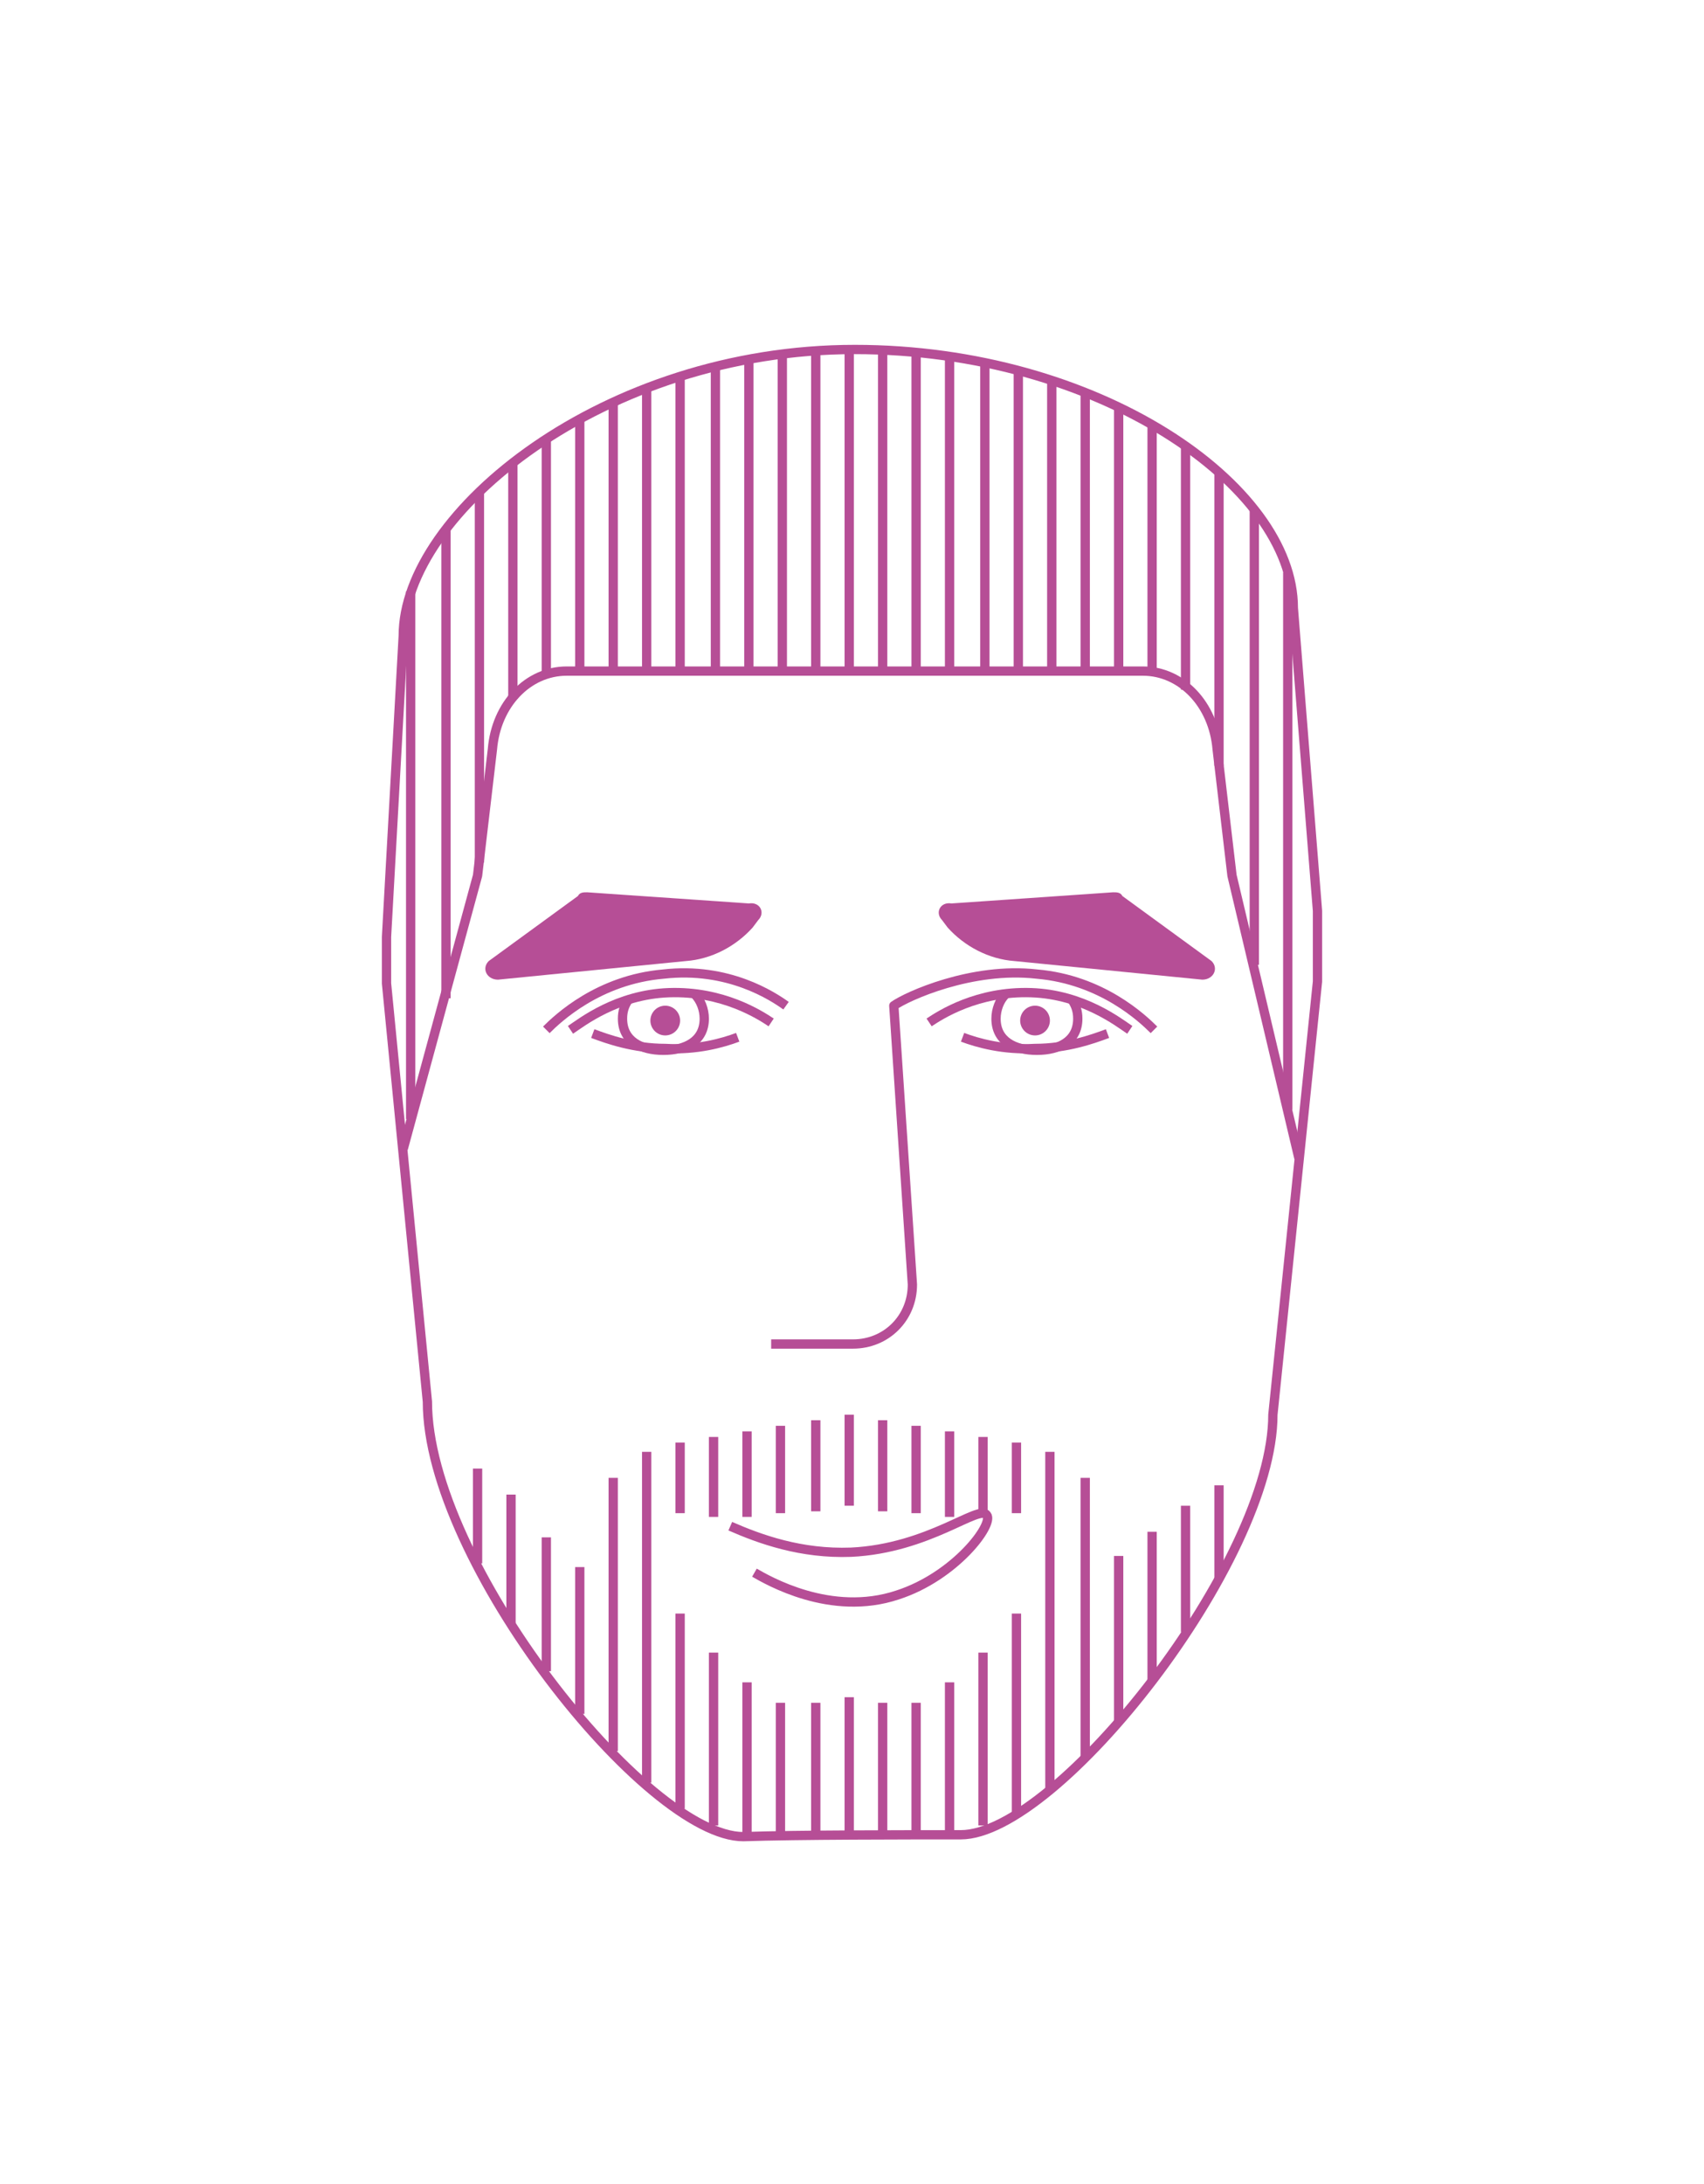 <svg xmlns="http://www.w3.org/2000/svg" viewBox="-251 362.4 91.7 117.5"><path fill="none" stroke="#B64E96" stroke-width=".5" stroke-linejoin="round" stroke-miterlimit="10" d="M-199.3 461.1c5.2 0 16.8-14.7 16.8-22.6l2.4-23.3v-3.8l-1.3-16.3c0-6.6-10.5-13.9-23.6-13.9-13.5 0-24.3 8.8-24.3 15.4l-.9 16.2v2.5l2.2 22.5c0 8.6 11.8 23.4 17 23.4 2.9-.1 8.8-.1 11.7-.1z"/><path fill="none" stroke="#B64E96" stroke-width=".5" stroke-linejoin="round" stroke-miterlimit="10" d="M-229.3 424.2l4-14.7.8-6.8c.2-2.4 1.9-4.2 4-4.2h31c2.1 0 3.8 1.8 4 4.2l.8 6.8 3.6 15.2"/><path fill="#B64E96" d="M-200.3 411.9l.3.4c.9 1 2.2 1.7 3.6 1.8l10.1 1c.6 0 .9-.6.5-1l-4.8-3.5c-.1-.2-.3-.2-.5-.2l-8.7.6c-.6-.1-.9.5-.5.9z"/><path fill="none" stroke="#B64E96" stroke-width=".5" stroke-linejoin="round" stroke-miterlimit="10" d="M-201 417.4c.6-.4 2.6-1.7 5.5-1.6 2.8.1 4.7 1.6 5.3 2"/><path fill="none" stroke="#B64E96" stroke-width=".5" stroke-linejoin="round" stroke-miterlimit="10" d="M-193.3 416.2c.2.3.3.6.3 1 0 1.2-1 1.7-2.2 1.7-1.2 0-2.2-.5-2.2-1.7 0-.5.2-1 .5-1.3"/><circle fill="#B64E96" cx="-195.3" cy="417.3" r=".8"/><path fill="none" stroke="#B64E96" stroke-width=".5" stroke-linejoin="round" stroke-miterlimit="10" d="M-199.2 418.2c.8.3 2.2.7 3.9.6 1.7 0 3.1-.5 3.9-.8"/><g fill="none" stroke="#B64E96" stroke-width=".5" stroke-miterlimit="10"><path d="M-203.5 454v7.2M-203.5 438.8v4.9M-190.8 446.1v8.9M-187.2 443.4v6.8M-189 444.8v8M-199.9 452.9v8.3M-199.9 439.4v4.6M-198.1 451.3v9.3M-198.1 439.7v4.3M-196.3 449.2v10.7M-196.3 440v3.8M-194.5 440.5v18.1M-192.6 441.9v15M-201.7 454v7.2M-201.7 439.1v4.7M-185.4 442.3v5M-207.1 454v7.2M-207.1 438.8v4.9M-219.8 446.7v7.9M-223.5 442.8v6.9M-221.6 445.1v7.2M-210.8 452.9v8.3M-210.8 439.4v4.6M-212.6 451.3v9.3M-212.6 439.7v4.3M-214.4 449.2v10.5M-214.4 440v3.8M-216.2 440.5v17.8M-218 441.9v14.7M-209 454v7.2M-209 439.1v4.7M-225.3 441.4v5.1"/><path stroke-linejoin="round" d="M-205.3 443.4v-4.9"/></g><path fill="none" stroke="#B64E96" stroke-width=".5" stroke-miterlimit="10" d="M-211.7 444.5c1.6.7 3.8 1.5 6.5 1.4 4.2-.2 6.9-2.6 7.3-2 .4.5-1.7 3.3-4.8 4.3-3.6 1.2-7-.8-7.7-1.2"/><path fill="none" stroke="#B64E96" stroke-width=".5" stroke-linejoin="round" stroke-miterlimit="10" d="M-209.5 434.7h4.4c1.8 0 3.2-1.4 3.2-3.2l-1-15c.7-.5 4.2-2.1 7.7-1.7 3.5.3 5.7 2.4 6.3 3"/><path fill="#B64E96" d="M-210.2 411.9l-.3.4c-.9 1-2.2 1.7-3.6 1.8l-10.1 1c-.6 0-.9-.6-.5-1l4.8-3.5c.1-.2.3-.2.5-.2l8.7.6c.6-.1.9.5.5.9z"/><path fill="none" stroke="#B64E96" stroke-width=".5" stroke-linejoin="round" stroke-miterlimit="10" d="M-209.5 417.4c-.6-.4-2.6-1.7-5.5-1.6-2.8.1-4.7 1.6-5.3 2"/><path fill="none" stroke="#B64E96" stroke-width=".5" stroke-linejoin="round" stroke-miterlimit="10" d="M-217.2 416.2c-.2.3-.3.6-.3 1 0 1.2 1 1.7 2.2 1.7 1.2 0 2.2-.5 2.2-1.7 0-.5-.2-1-.5-1.3"/><circle fill="#B64E96" cx="-215.2" cy="417.3" r=".8"/><path fill="none" stroke="#B64E96" stroke-width=".5" stroke-linejoin="round" stroke-miterlimit="10" d="M-211.3 418.2c-.8.3-2.2.7-3.9.6-1.7 0-3.1-.5-3.9-.8M-208.7 416.5c-.7-.5-3.1-2.1-6.6-1.7-3.5.3-5.7 2.4-6.3 3"/><path fill="none" stroke="#B64E96" stroke-width=".5" stroke-miterlimit="10" d="M-225.2 388.9v19.9M-223.4 387.3V400M-210.7 381.7v16.9M-207.1 381.2v17.4M-208.9 381.4v17.2M-219.8 384.9v13.7M-218 384v14.6M-216.2 383.2v15.4M-214.4 382.6v16M-212.5 382v16.6M-221.6 386v12.8M-189 385.2v13.4M-190.8 384.3v14.3M-203.5 381.2v17.4M-205.3 381.1v17.5M-194.4 382.8v15.8M-196.2 382.3v16.3M-198 381.8v16.8M-199.9 381.5v17.1M-201.7 381.4v17.2M-192.6 383.5v15.1M-227 390.9v25.2M-228.9 394.2v28.4M-181.7 393.2v28.9M-183.5 389.8v24.5M-185.4 387.9v15.7M-187.2 386.4v13.1M-205.3 453.7v7.5"/></svg>